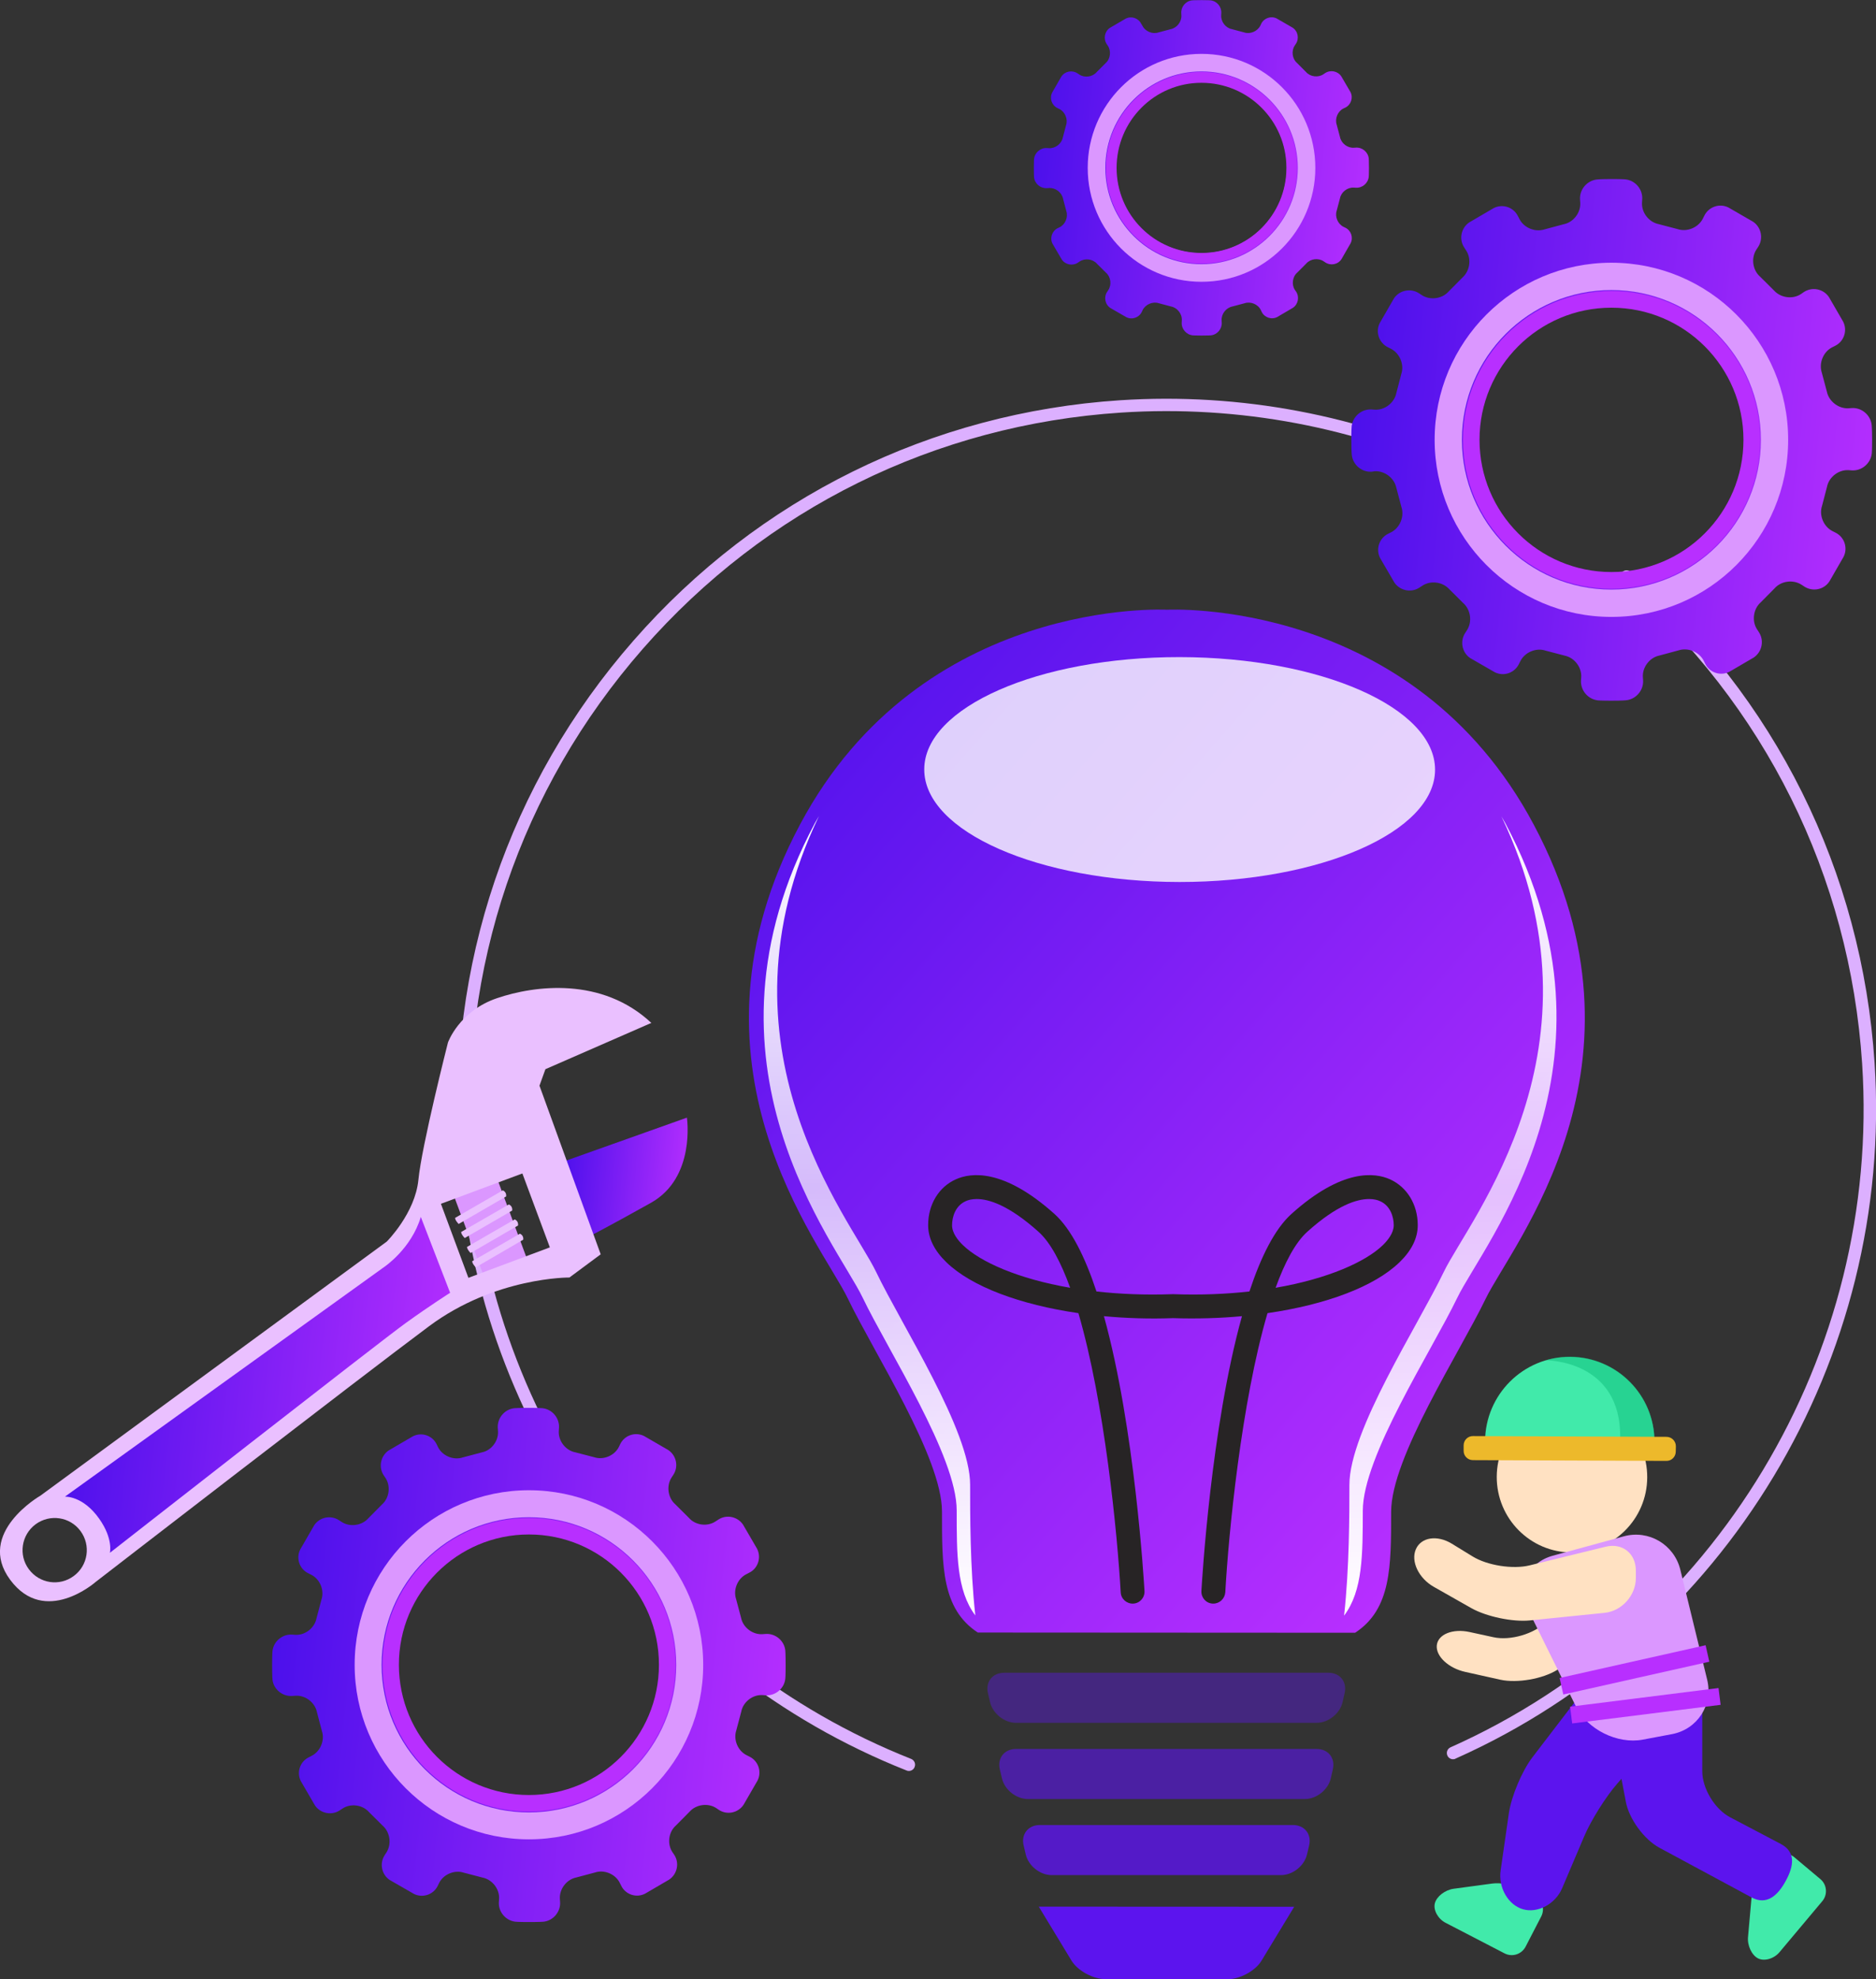 <svg width="455" height="480" viewBox="0 0 455 480" fill="none" xmlns="http://www.w3.org/2000/svg">
<rect x="0" y="0" width="455" height="480" fill="#333333" stroke="none"/>
<g clip-path="url(#clip0_1147_4283)">
<path d="M372.035 200.069C342.598 144.636 283.066 147.869 283.066 147.869C283.066 147.869 223.561 144.557 194.044 199.938C162.954 258.262 199.344 301.762 205.641 314.931C211.964 328.099 228.467 353.437 228.467 366.579C228.467 379.747 228.362 390.156 237.151 395.912L282.909 395.938L328.666 395.964C337.455 390.234 337.403 379.8 337.403 366.631C337.403 353.489 353.958 328.151 360.307 315.009C366.604 301.894 403.047 258.42 372.035 200.069Z" fill="url(#paint0_linear_1147_4283)"/>
<path d="M365.164 199.776C364.823 199.145 364.482 198.593 364.141 197.962C391.033 254.052 356.322 295.66 350.156 308.487C343.833 321.629 327.278 346.966 327.278 360.108C327.278 367.074 327.278 380.163 325.992 391.807C330.557 385.762 330.505 376.957 330.531 366.364C330.531 353.222 347.087 327.884 353.436 314.742C359.759 301.6 396.176 258.126 365.164 199.776Z" fill="url(#paint1_linear_1147_4283)"/>
<path d="M197.615 199.673C197.956 199.042 198.297 198.49 198.638 197.886C171.666 253.95 206.299 295.584 212.465 308.41C218.788 321.579 235.291 346.917 235.291 360.059C235.291 367.024 235.265 380.113 236.55 391.757C231.985 385.712 232.037 376.907 232.037 366.314C232.037 353.146 215.534 327.808 209.211 314.666C202.914 301.498 166.524 257.971 197.615 199.673Z" fill="url(#paint2_linear_1147_4283)"/>
<path opacity="0.8" d="M348.055 186.666C348.055 201.726 320.296 213.896 286.083 213.896C251.87 213.87 224.138 201.648 224.164 186.587C224.164 171.526 251.923 159.33 286.109 159.356C320.349 159.409 348.081 171.631 348.055 186.666Z" fill="white"/>
<path d="M294.27 388.897C294.217 388.897 294.165 388.897 294.112 388.897C292.512 388.818 291.305 387.452 291.384 385.848C291.515 383.64 293.693 346.238 301.223 319.192C295.844 319.691 290.203 319.849 284.483 319.665C278.764 319.875 273.123 319.691 267.744 319.192C275.248 346.238 277.452 383.667 277.583 385.848C277.662 387.452 276.455 388.818 274.855 388.897C273.28 388.976 271.89 387.767 271.811 386.164C270.998 371.813 267.875 340.035 261.552 318.456C247.437 316.406 235.657 312.043 229.543 306.129C226.605 303.29 225.109 300.267 225.109 297.113C225.109 292.119 227.681 287.835 231.852 285.995C235.473 284.365 243.37 283.314 255.728 294.38C259.821 298.06 263.179 304.867 265.934 313.199C271.549 313.83 277.741 314.093 284.378 313.856C284.457 313.856 284.51 313.856 284.588 313.856C291.226 314.093 297.418 313.83 303.033 313.199C305.788 304.867 309.146 298.06 313.239 294.38C325.57 283.314 333.494 284.365 337.115 285.995C341.26 287.861 343.857 292.119 343.857 297.113C343.857 300.267 342.362 303.29 339.423 306.129C333.31 312.043 321.556 316.406 307.414 318.456C301.091 340.035 297.969 371.813 297.182 386.164C297.051 387.715 295.792 388.897 294.27 388.897ZM332.051 290.779C329.139 290.779 324.285 292.224 317.07 298.717C314.157 301.345 311.612 306.155 309.382 312.305C322.055 310.124 331.185 306.024 335.383 301.976C336.59 300.793 338.033 299.006 338.033 297.14C338.033 295.037 337.167 292.382 334.727 291.304C334.176 291.042 333.284 290.779 332.051 290.779ZM236.89 290.779C235.657 290.779 234.765 291.042 234.214 291.304C231.774 292.382 230.908 295.037 230.908 297.14C230.908 299.032 232.351 300.819 233.558 301.976C237.756 306.024 246.886 310.124 259.558 312.305C257.328 306.155 254.783 301.319 251.871 298.717C244.63 292.224 239.776 290.779 236.89 290.779Z" fill="#272425"/>
<g opacity="0.5">
<path opacity="0.8" d="M325.618 412.843C324.962 415.576 322.155 417.81 319.348 417.81H246.409C243.602 417.81 240.795 415.576 240.139 412.843L239.614 410.635C238.958 407.901 240.716 405.667 243.523 405.667H322.208C325.015 405.667 326.773 407.901 326.117 410.635L325.618 412.843Z" fill="#5C14EE"/>
</g>
<g opacity="0.6">
<path d="M322.755 431.321C322.099 434.055 319.292 436.289 316.485 436.289H249.292C246.485 436.289 243.677 434.055 243.021 431.321L242.497 429.113C241.841 426.38 243.599 424.146 246.406 424.146H319.345C322.152 424.146 323.91 426.38 323.254 429.113L322.755 431.321Z" fill="#5C14EE"/>
</g>
<g opacity="0.8">
<path d="M316.985 449.77C316.329 452.504 313.521 454.738 310.714 454.738H255.065C252.258 454.738 249.451 452.504 248.795 449.77L248.27 447.562C247.614 444.829 249.372 442.595 252.179 442.595H313.6C316.407 442.595 318.165 444.829 317.509 447.562L316.985 449.77Z" fill="#5C14EE"/>
</g>
<path d="M313.891 462.413L305.941 475.529C304.445 477.973 300.72 479.997 297.676 479.997L268.16 479.971C265.116 479.971 261.391 477.947 259.895 475.502L251.945 462.387L313.891 462.413Z" fill="#5C14EE"/>
<path d="M352.411 426.64C351.834 426.64 351.283 426.299 351.046 425.747C350.705 424.984 351.046 424.091 351.807 423.749C416.14 395.047 456.256 328.443 451.639 257.975C448.648 212.399 427.999 170.844 393.524 140.959C392.894 140.407 392.815 139.46 393.366 138.83C393.917 138.199 394.862 138.146 395.492 138.672C430.597 169.083 451.612 211.374 454.656 257.765C459.352 329.468 418.528 397.281 353.04 426.483C352.83 426.614 352.621 426.64 352.411 426.64Z" fill="#DCB0FF"/>
<path d="M220.442 429.479C220.258 429.479 220.074 429.452 219.891 429.373C158.286 404.982 115.678 346.447 111.349 280.264C108.331 234.319 123.365 189.952 153.643 155.362C183.92 120.746 225.873 100.06 271.708 97.064C300.779 95.171 329.981 100.691 356.191 113.071C356.952 113.412 357.267 114.332 356.9 115.068C356.532 115.831 355.64 116.146 354.906 115.778C329.167 103.608 300.464 98.194 271.918 100.06C226.87 103.004 185.678 123.348 155.925 157.333C126.146 191.345 111.401 234.924 114.34 280.08C118.59 345.107 160.464 402.59 220.993 426.561C221.753 426.876 222.147 427.744 221.832 428.506C221.622 429.111 221.045 429.479 220.442 429.479Z" fill="#DCB0FF"/>
<path d="M71.667 411.239C74.055 411.082 76.39 412.869 76.862 415.208L78.069 419.782C78.83 422.042 77.702 424.776 75.55 425.827L74.894 426.169C72.743 427.22 71.877 429.848 72.979 431.977L76.39 437.839C77.728 439.81 80.457 440.336 82.424 439.022L83.028 438.627C84.996 437.287 87.934 437.655 89.508 439.468L92.84 442.78C94.624 444.357 95.018 447.275 93.706 449.272L93.313 449.877C92.001 451.874 92.525 454.582 94.519 455.922L100.37 459.287C102.496 460.364 105.119 459.497 106.169 457.342L106.484 456.684C107.533 454.529 110.262 453.399 112.518 454.161L117.057 455.344C119.392 455.817 121.202 458.13 121.045 460.522L120.993 461.258C120.835 463.65 122.672 465.805 125.033 466.042C125.033 466.042 125.715 466.12 128.286 466.12C130.963 466.12 131.802 466.042 131.802 466.042C134.19 465.805 136 463.623 135.843 461.258L135.79 460.522C135.633 458.13 137.417 455.791 139.752 455.318L144.291 454.109C146.547 453.346 149.276 454.477 150.325 456.632L150.666 457.315C151.716 459.471 154.34 460.338 156.465 459.234L162.316 455.817C164.283 454.477 164.834 451.743 163.496 449.772L163.103 449.193C161.765 447.196 162.132 444.278 163.942 442.701L167.248 439.363C168.822 437.576 171.735 437.182 173.729 438.496L174.306 438.89C176.3 440.231 179.002 439.679 180.34 437.681L183.725 431.82C184.801 429.691 183.935 427.062 181.783 426.011L181.101 425.669C178.95 424.618 177.822 421.884 178.582 419.624L179.789 415.077C180.235 412.737 182.57 410.924 184.958 411.082L185.693 411.134C188.08 411.292 190.232 409.478 190.468 407.086C190.468 407.086 190.546 406.403 190.546 403.827C190.546 401.146 190.468 400.279 190.468 400.279C190.232 397.887 188.054 396.073 185.666 396.257L184.932 396.31C182.544 396.468 180.209 394.68 179.737 392.341L178.53 387.794C177.769 385.533 178.897 382.8 181.049 381.749L181.705 381.407C183.856 380.355 184.696 377.727 183.62 375.598L180.209 369.737C178.871 367.765 176.142 367.213 174.175 368.554L173.571 368.948C171.577 370.289 168.665 369.921 167.091 368.107L163.759 364.795C161.975 363.218 161.581 360.301 162.893 358.303L163.286 357.699C164.624 355.701 164.073 352.994 162.079 351.653L156.229 348.263C154.103 347.185 151.48 348.052 150.43 350.208L150.115 350.865C149.066 353.02 146.337 354.15 144.081 353.388L139.516 352.205C137.181 351.758 135.37 349.419 135.528 347.027L135.58 346.291C135.738 343.899 133.927 341.744 131.54 341.508C131.54 341.508 130.858 341.429 128.26 341.429C125.61 341.429 124.744 341.508 124.744 341.508C122.357 341.77 120.573 343.926 120.73 346.318L120.783 347.054C120.94 349.445 119.182 351.785 116.821 352.231L112.256 353.441C109.999 354.203 107.271 353.073 106.221 350.917L105.906 350.26C104.857 348.105 102.233 347.238 100.108 348.341L94.257 351.758C92.289 353.099 91.765 355.832 93.076 357.804L93.47 358.382C94.808 360.38 94.441 363.297 92.63 364.874L89.325 368.212C87.75 370 84.838 370.394 82.844 369.08L82.241 368.685C80.247 367.371 77.544 367.897 76.206 369.894L72.822 375.756C71.746 377.885 72.612 380.487 74.763 381.538L75.445 381.88C77.597 382.931 78.725 385.639 77.964 387.925L76.757 392.472C76.311 394.812 73.976 396.625 71.588 396.468L70.854 396.415C68.466 396.257 66.315 398.071 66.079 400.463C66.079 400.463 66 401.172 66 403.748C66 406.403 66.079 407.27 66.079 407.27C66.315 409.662 68.493 411.45 70.854 411.292L71.667 411.239ZM96.592 403.748C96.592 386.191 110.786 371.997 128.286 371.997C145.786 371.997 159.981 386.217 159.981 403.748C159.981 421.28 145.786 435.499 128.286 435.499C110.786 435.473 96.592 421.28 96.592 403.748Z" fill="url(#paint3_linear_1147_4283)"/>
<path d="M128.283 361.403C104.932 361.403 86.016 380.354 86.016 403.747C86.016 427.114 104.932 446.064 128.283 446.064C151.634 446.064 170.551 427.114 170.551 403.747C170.551 380.354 151.634 361.403 128.283 361.403ZM128.283 439.546C108.553 439.546 92.549 423.513 92.549 403.747C92.549 383.955 108.553 367.948 128.283 367.948C148.04 367.948 164.018 383.981 164.018 403.747C164.044 423.513 148.04 439.546 128.283 439.546Z" fill="#DB97FF"/>
<path d="M128.283 439.311C147.908 439.311 163.807 423.383 163.807 403.722C163.807 384.062 147.908 368.134 128.283 368.134C108.657 368.134 92.758 384.062 92.758 403.722C92.758 423.383 108.684 439.337 128.283 439.311ZM128.283 372.129C145.704 372.129 159.819 386.27 159.819 403.722C159.819 421.175 145.704 435.316 128.283 435.316C110.861 435.316 96.746 421.175 96.746 403.722C96.746 386.296 110.861 372.129 128.283 372.129Z" fill="#B82FFF"/>
<path d="M348.007 461.573C348.427 459.917 350.473 458.34 352.546 458.051L361.886 456.79C363.959 456.5 367.16 457.079 369.022 458.025L372.171 459.655C374.034 460.627 374.768 462.914 373.798 464.78L370.019 472.087C369.049 473.953 366.766 474.689 364.903 473.717L350.604 466.304C348.768 465.358 347.587 463.229 348.007 461.573Z" fill="#41EAAA"/>
<path d="M426.377 474.927C424.855 474.139 423.753 471.799 423.963 469.723L424.803 460.313C424.986 458.237 426.246 455.214 427.584 453.611L429.866 450.877C431.205 449.274 433.618 449.064 435.219 450.43L441.516 455.713C443.116 457.054 443.326 459.472 441.962 461.075L431.598 473.429C430.26 475.032 427.899 475.716 426.377 474.927Z" fill="#41EAAA"/>
<path d="M363.88 407.353C367.947 408.246 374.192 407.169 377.734 404.934L382.141 402.175C385.683 399.94 387.153 395.42 385.421 392.134C383.689 388.822 379.859 388.533 376.894 391.477L375.031 393.317C372.066 396.261 366.294 397.943 362.228 397.049L356.429 395.788C352.336 394.894 348.768 396.34 348.479 398.994C348.191 401.649 351.313 404.566 355.38 405.46L363.88 407.353Z" fill="#FFE1C2"/>
<path d="M365.953 439.762C366.556 435.609 369.128 429.511 371.646 426.2L385.972 407.485C388.517 404.173 393.659 402.938 397.437 404.752L403.996 407.932C407.748 409.746 408.588 413.82 405.833 416.974L392.216 432.587C389.461 435.741 385.867 441.471 384.24 445.308L378.888 457.898C377.261 461.736 372.984 464.049 369.39 463.024C365.795 461.998 363.355 457.767 363.959 453.614L365.953 439.762Z" fill="#5C14EE"/>
<path d="M402.448 448.092C398.774 446.12 395.127 441.126 394.34 437.026L390.379 416.13C389.591 412.03 392.294 407.851 396.361 406.878L405.465 404.696C409.531 403.724 412.864 406.352 412.864 410.532V429.561C412.864 433.74 415.907 438.761 419.606 440.706L431.885 447.172C435.585 449.117 435.086 452.481 433.145 456.082C431.203 459.683 428.527 462.127 424.828 460.156L402.448 448.092Z" fill="#5C14EE"/>
<path d="M399.511 358.281C399.485 368.374 391.273 376.548 381.198 376.496C371.123 376.47 362.989 368.243 363.016 358.149C363.042 348.056 371.254 339.908 381.329 339.935C391.43 339.987 399.564 348.188 399.511 358.281Z" fill="#FFE1C2"/>
<path d="M414.048 407.325C415.544 413.423 411.713 419.363 405.547 420.546L398.437 421.887C392.272 423.043 384.978 419.416 382.197 413.791L370.679 390.503C367.898 384.879 370.574 378.912 376.608 377.282L393.846 372.578C399.88 370.922 406.046 374.575 407.541 380.673L414.048 407.325Z" fill="#DB97FF"/>
<path d="M356.875 390.006C360.521 392.056 366.897 393.397 371.042 392.976L389.172 391.136C393.318 390.716 396.728 386.957 396.755 382.752V380.885C396.755 376.706 393.449 374.104 389.408 375.103L370.99 379.624C366.923 380.623 360.705 379.65 357.137 377.442L352.126 374.367C348.557 372.185 344.648 372.79 343.389 375.734C342.129 378.678 344.097 382.752 347.744 384.828L356.875 390.006Z" fill="#FFE1C2"/>
<path d="M360.18 349.562C360.232 338.181 369.468 329.008 380.802 329.061C392.162 329.113 401.319 338.365 401.267 349.72L360.18 349.562Z" fill="#41EAAA"/>
<path opacity="0.4" d="M401.27 349.65C401.322 338.296 392.139 329.044 380.805 328.991C378.732 328.991 376.712 329.307 374.797 329.885C375.033 329.885 393.32 329.753 392.953 348.862C392.953 348.862 392.927 349.151 392.9 349.624L401.27 349.65Z" fill="#01B36F"/>
<path d="M406.435 352.027C406.435 353.288 405.412 354.313 404.153 354.287L357.241 354.103C355.982 354.103 354.959 353.078 354.985 351.816V350.529C354.985 349.267 356.008 348.242 357.267 348.268L404.179 348.452C405.438 348.452 406.462 349.477 406.462 350.739L406.435 352.027Z" fill="#EDB92B"/>
<path d="M413.673 398.989L378.266 406.936L379.16 410.937L414.568 402.99L413.673 398.989Z" fill="#B82FFF"/>
<path d="M416.807 409.373L380.805 413.892L381.313 417.96L417.316 413.442L416.807 409.373Z" fill="#B82FFF"/>
<path d="M333.391 114.284C335.805 114.126 338.166 115.913 338.665 118.305L339.898 122.958C340.659 125.271 339.53 128.03 337.353 129.108L336.671 129.45C334.493 130.527 333.627 133.182 334.729 135.337L338.192 141.278C339.557 143.275 342.311 143.827 344.332 142.46L344.935 142.066C346.955 140.699 349.894 141.094 351.521 142.907L354.905 146.272C356.716 147.875 357.109 150.845 355.771 152.869L355.377 153.473C354.039 155.497 354.59 158.257 356.584 159.598L362.514 163.014C364.692 164.118 367.315 163.225 368.391 161.043L368.732 160.36C369.808 158.178 372.563 157.022 374.845 157.784L379.463 158.993C381.85 159.466 383.661 161.832 383.503 164.25L383.451 164.986C383.293 167.404 385.13 169.585 387.544 169.848C387.544 169.848 388.226 169.927 390.85 169.927C393.552 169.927 394.418 169.822 394.418 169.822C396.832 169.559 398.668 167.378 398.511 164.959L398.458 164.224C398.301 161.805 400.111 159.44 402.499 158.967L407.09 157.731C409.399 156.969 412.154 158.099 413.23 160.281L413.571 160.964C414.647 163.146 417.296 164.013 419.448 162.909L425.377 159.44C427.371 158.073 427.922 155.313 426.584 153.289L426.191 152.685C424.826 150.661 425.22 147.691 427.03 146.088L430.389 142.697C431.989 140.857 434.954 140.489 436.974 141.829L437.578 142.224C439.598 143.564 442.353 143.039 443.691 141.015L447.128 135.048C448.23 132.867 447.338 130.238 445.16 129.161L444.478 128.819C442.3 127.741 441.146 124.981 441.907 122.695L443.114 118.069C443.586 115.677 445.947 113.863 448.361 114.021L449.122 114.074C451.536 114.231 453.713 112.391 453.976 109.973C453.976 109.973 454.054 109.29 454.054 106.661C454.054 103.954 453.949 103.06 453.949 103.06C453.687 100.642 451.509 98.802 449.096 98.96L448.361 99.013C445.947 99.17 443.586 97.357 443.087 94.991L441.854 90.365C441.093 88.052 442.222 85.292 444.399 84.215L445.081 83.873C447.259 82.795 448.125 80.141 447.023 77.985L443.586 72.045C442.222 70.021 439.467 69.496 437.446 70.862L436.843 71.283C434.823 72.65 431.884 72.255 430.258 70.442L426.873 67.078C425.036 65.474 424.669 62.504 426.007 60.507L426.401 59.902C427.739 57.878 427.188 55.118 425.194 53.778L419.238 50.335C417.087 49.231 414.437 50.124 413.361 52.306L413.02 52.989C411.944 55.171 409.189 56.327 406.907 55.565L402.289 54.356C399.901 53.883 398.091 51.517 398.248 49.099L398.301 48.337C398.458 45.919 396.622 43.737 394.208 43.501C394.208 43.501 393.5 43.422 390.876 43.422C388.174 43.422 387.308 43.527 387.308 43.527C384.894 43.79 383.057 45.971 383.215 48.39L383.267 49.126C383.425 51.544 381.641 53.909 379.253 54.382L374.635 55.618C372.326 56.38 369.572 55.25 368.496 53.068L368.155 52.411C367.079 50.23 364.429 49.362 362.278 50.466L356.348 53.935C354.328 55.302 353.803 58.062 355.168 60.086L355.561 60.691C356.925 62.714 356.532 65.658 354.722 67.288L351.363 70.678C349.763 72.492 346.798 72.886 344.804 71.546L344.201 71.152C342.18 69.811 339.425 70.363 338.087 72.361L334.65 78.327C333.548 80.482 334.44 83.137 336.618 84.215L337.3 84.556C339.478 85.634 340.632 88.394 339.871 90.681L338.665 95.307C338.192 97.698 335.831 99.512 333.417 99.354L332.656 99.302C330.243 99.144 328.065 101.01 327.829 103.402C327.829 103.402 327.75 104.112 327.75 106.74C327.75 109.448 327.855 110.315 327.855 110.315C328.117 112.733 330.295 114.573 332.709 114.389L333.391 114.284ZM358.683 106.661C358.683 88.867 373.087 74.437 390.823 74.437C408.586 74.437 422.99 88.867 422.99 106.661C422.99 124.456 408.586 138.859 390.823 138.859C373.061 138.859 358.683 124.456 358.683 106.661Z" fill="url(#paint4_linear_1147_4283)"/>
<path d="M390.824 63.713C367.159 63.713 347.953 82.927 347.953 106.661C347.953 130.369 367.159 149.609 390.824 149.609C414.516 149.609 433.695 130.369 433.695 106.661C433.695 82.953 414.516 63.713 390.824 63.713ZM390.824 142.986C370.805 142.986 354.565 126.716 354.565 106.661C354.565 86.58 370.805 70.337 390.824 70.337C410.843 70.337 427.084 86.606 427.084 106.661C427.11 126.716 410.869 142.986 390.824 142.986Z" fill="#DB97FF"/>
<path d="M390.846 142.777C410.76 142.777 426.896 126.612 426.896 106.662C426.896 86.739 410.76 70.574 390.846 70.574C370.933 70.574 354.797 86.739 354.797 106.662C354.797 126.612 370.933 142.777 390.846 142.777ZM390.846 74.622C408.53 74.622 422.855 88.973 422.855 106.662C422.855 124.378 408.53 138.729 390.846 138.729C373.163 138.729 358.837 124.378 358.837 106.662C358.837 88.947 373.163 74.596 390.846 74.622Z" fill="#B82FFF"/>
<path d="M254.442 45.604C255.99 45.499 257.511 46.655 257.826 48.18L258.613 51.176C259.112 52.648 258.377 54.435 256.987 55.119L256.541 55.329C255.15 56.012 254.573 57.721 255.281 59.114L257.511 62.925C258.377 64.213 260.161 64.555 261.447 63.687L261.84 63.425C263.126 62.557 265.041 62.794 266.065 63.977L268.242 66.132C269.423 67.157 269.659 69.076 268.793 70.364L268.531 70.758C267.665 72.046 268.006 73.833 269.318 74.7L273.148 76.908C274.539 77.618 276.244 77.04 276.927 75.647L277.136 75.2C277.819 73.807 279.603 73.044 281.072 73.544L284.037 74.332C285.559 74.622 286.739 76.146 286.634 77.723L286.608 78.196C286.503 79.747 287.71 81.166 289.258 81.324C289.258 81.324 289.704 81.377 291.383 81.377C293.115 81.377 293.692 81.324 293.692 81.324C295.24 81.166 296.421 79.747 296.316 78.196L296.289 77.723C296.184 76.172 297.339 74.648 298.887 74.332L301.852 73.544C303.321 73.044 305.105 73.781 305.787 75.174L305.997 75.62C306.679 77.013 308.385 77.592 309.775 76.882L313.58 74.648C314.865 73.781 315.206 71.993 314.34 70.705L314.078 70.337C313.212 69.049 313.448 67.131 314.629 66.106L316.807 63.924C317.83 62.741 319.745 62.505 321.031 63.372L321.424 63.635C322.736 64.502 324.494 64.16 325.36 62.846L327.564 59.009C328.272 57.616 327.695 55.907 326.304 55.224L325.858 55.014C324.468 54.33 323.707 52.543 324.205 51.071L324.993 48.101C325.281 46.577 326.803 45.394 328.377 45.499L328.849 45.525C330.397 45.63 331.814 44.447 331.972 42.87C331.972 42.87 332.024 42.424 332.024 40.741C332.024 39.007 331.972 38.428 331.972 38.428C331.814 36.878 330.397 35.695 328.849 35.8L328.377 35.826C326.829 35.931 325.307 34.775 324.993 33.224L324.205 30.254C323.707 28.782 324.442 26.995 325.832 26.311L326.278 26.101C327.669 25.418 328.246 23.709 327.538 22.316L325.307 18.505C324.442 17.217 322.657 16.875 321.372 17.743L320.978 18.006C319.693 18.873 317.777 18.637 316.754 17.454L314.577 15.272C313.396 14.247 313.16 12.328 314.026 11.04L314.288 10.646C315.154 9.358 314.813 7.571 313.501 6.704L309.67 4.496C308.28 3.786 306.574 4.364 305.892 5.757L305.682 6.204C305 7.597 303.216 8.359 301.747 7.86L298.782 7.071C297.26 6.782 296.08 5.258 296.184 3.681L296.211 3.208C296.316 1.657 295.135 0.238 293.587 0.08C293.587 0.08 293.141 0.027 291.436 0.027C289.704 0.027 289.127 0.08 289.127 0.08C287.579 0.238 286.398 1.657 286.503 3.208L286.529 3.681C286.634 5.232 285.48 6.756 283.958 7.071L280.993 7.86C279.524 8.359 277.74 7.623 277.058 6.204L276.795 5.784C276.113 4.391 274.408 3.812 273.017 4.522L269.187 6.756C267.901 7.623 267.56 9.411 268.426 10.699L268.688 11.093C269.554 12.381 269.318 14.3 268.137 15.325L265.96 17.506C264.936 18.689 263.021 18.926 261.735 18.058L261.342 17.795C260.03 16.928 258.272 17.27 257.406 18.584L255.202 22.421C254.494 23.814 255.071 25.523 256.462 26.206L256.908 26.417C258.298 27.1 259.059 28.887 258.561 30.359L257.774 33.329C257.485 34.854 255.963 36.036 254.389 35.931L253.917 35.905C252.369 35.8 250.952 37.009 250.795 38.56C250.795 38.56 250.742 39.033 250.742 40.715C250.742 42.45 250.795 43.002 250.795 43.002C250.952 44.553 252.369 45.735 253.917 45.63L254.442 45.604ZM270.708 40.689C270.708 29.229 279.97 19.951 291.409 19.951C302.849 19.951 312.11 29.229 312.11 40.689C312.11 52.122 302.849 61.427 291.409 61.401C279.97 61.427 270.708 52.149 270.708 40.689Z" fill="url(#paint5_linear_1147_4283)"/>
<path d="M291.414 13.062C276.17 13.062 263.812 25.442 263.812 40.713C263.812 55.984 276.17 68.338 291.414 68.338C306.657 68.338 319.015 55.958 319.015 40.713C319.015 25.442 306.657 13.062 291.414 13.062ZM291.414 64.08C278.531 64.08 268.089 53.619 268.089 40.713C268.089 27.782 278.531 17.32 291.414 17.32C304.296 17.32 314.765 27.782 314.765 40.713C314.765 53.619 304.296 64.08 291.414 64.08Z" fill="#DB97FF"/>
<path d="M291.412 63.923C304.216 63.923 314.606 53.541 314.606 40.688C314.606 27.862 304.216 17.453 291.412 17.453C278.609 17.453 268.219 27.862 268.219 40.688C268.219 53.541 278.609 63.923 291.412 63.923ZM291.412 20.081C302.773 20.081 312.008 29.307 312.008 40.715C312.008 52.122 302.799 61.348 291.412 61.348C280.025 61.348 270.816 52.122 270.816 40.715C270.816 29.307 280.052 20.055 291.412 20.081Z" fill="#B82FFF"/>
<path d="M142.147 300.246C142.147 300.246 147.027 297.775 157.916 291.677C168.778 285.553 166.6 271.044 166.6 271.044L135.641 282.057L142.147 300.246Z" fill="url(#paint6_linear_1147_4283)"/>
<path d="M120.291 285.061L109.719 289.007L117.614 310.239L128.186 306.293L120.291 285.061Z" fill="#DB97FF"/>
<path d="M114.131 303.872C114.131 303.872 113.266 303.004 113.266 302.4L124.836 295.724C124.836 295.724 125.781 296.039 125.649 297.196L114.131 303.872Z" fill="#EAC0FF"/>
<path d="M115.389 307.341C115.389 307.341 114.523 306.474 114.523 305.87L126.094 299.193C126.094 299.193 127.038 299.509 126.907 300.639L115.389 307.341Z" fill="#EAC0FF"/>
<path d="M112.71 300.245C112.71 300.245 111.844 299.377 111.844 298.773L123.414 292.097C123.414 292.097 124.359 292.412 124.228 293.569L112.71 300.245Z" fill="#EAC0FF"/>
<path d="M111.241 296.829C111.241 296.829 110.375 295.961 110.375 295.357L121.945 288.681C121.945 288.681 122.89 288.996 122.759 290.153L111.241 296.829Z" fill="#EAC0FF"/>
<path d="M108.645 252.828C108.645 252.828 102.27 277.903 101.483 286.077C100.696 294.252 93.795 301.112 93.795 301.112L9.837 362.695C9.837 362.695 -5.957 371.737 2.465 383.118C10.887 394.499 23.166 383.67 23.166 383.67C23.166 383.67 87.997 333.573 104.08 321.613C120.163 309.654 138.109 309.812 138.109 309.812L145.692 304.187L130.842 263.289L132.285 259.294L157.971 248.071C146.007 236.873 129.714 238.95 120.531 242.078C111.322 245.206 108.645 252.828 108.645 252.828ZM8.63 369.661C12.094 367.111 16.974 367.821 19.519 371.29C22.09 374.76 21.355 379.649 17.892 382.198C14.429 384.774 9.575 384.038 7.004 380.569C4.433 377.125 5.167 372.237 8.63 369.661ZM106.94 291.939L126.696 284.579L133.361 302.505L113.604 309.891L106.94 291.939Z" fill="#EAC0FF"/>
<path d="M15.742 362.96L93.246 307.212C93.246 307.212 99.779 302.822 102.062 295.121L109.172 313.52C109.172 313.52 104.502 316.464 98.441 320.827C92.38 325.164 26.657 376.575 26.657 376.575C26.657 376.575 27.496 373.185 24.085 368.349C20.098 362.671 15.742 362.96 15.742 362.96Z" fill="url(#paint7_linear_1147_4283)"/>
</g>
<defs>
<linearGradient id="paint0_linear_1147_4283" x1="227.089" y1="92" x2="436.679" y2="276.565" gradientUnits="userSpaceOnUse">
<stop stop-color="#480FEB"/>
<stop offset="1" stop-color="#B82FFF"/>
</linearGradient>
<linearGradient id="paint1_linear_1147_4283" x1="351.713" y1="391.82" x2="351.849" y2="197.959" gradientUnits="userSpaceOnUse">
<stop stop-color="white"/>
<stop offset="0.534" stop-color="white" stop-opacity="0.7"/>
<stop offset="1" stop-color="white"/>
</linearGradient>
<linearGradient id="paint2_linear_1147_4283" x1="210.831" y1="391.727" x2="210.967" y2="197.871" gradientUnits="userSpaceOnUse">
<stop stop-color="white"/>
<stop offset="0.534" stop-color="white" stop-opacity="0.7"/>
<stop offset="1" stop-color="white"/>
</linearGradient>
<linearGradient id="paint3_linear_1147_4283" x1="66" y1="354.937" x2="200.143" y2="368.065" gradientUnits="userSpaceOnUse">
<stop stop-color="#480FEB"/>
<stop offset="1" stop-color="#B82FFF"/>
</linearGradient>
<linearGradient id="paint4_linear_1147_4283" x1="327.75" y1="57.127" x2="463.787" y2="70.435" gradientUnits="userSpaceOnUse">
<stop stop-color="#480FEB"/>
<stop offset="1" stop-color="#B82FFF"/>
</linearGradient>
<linearGradient id="paint5_linear_1147_4283" x1="250.742" y1="8.84" x2="338.286" y2="17.411" gradientUnits="userSpaceOnUse">
<stop stop-color="#480FEB"/>
<stop offset="1" stop-color="#B82FFF"/>
</linearGradient>
<linearGradient id="paint6_linear_1147_4283" x1="135.641" y1="274.207" x2="169.133" y2="277.707" gradientUnits="userSpaceOnUse">
<stop stop-color="#480FEB"/>
<stop offset="1" stop-color="#B82FFF"/>
</linearGradient>
<linearGradient id="paint7_linear_1147_4283" x1="15.742" y1="303.945" x2="116.067" y2="315.221" gradientUnits="userSpaceOnUse">
<stop stop-color="#480FEB"/>
<stop offset="1" stop-color="#B82FFF"/>
</linearGradient>
<clipPath id="clip0_1147_4283">
<rect width="455" height="480" fill="white"/>
</clipPath>
</defs>
</svg>

